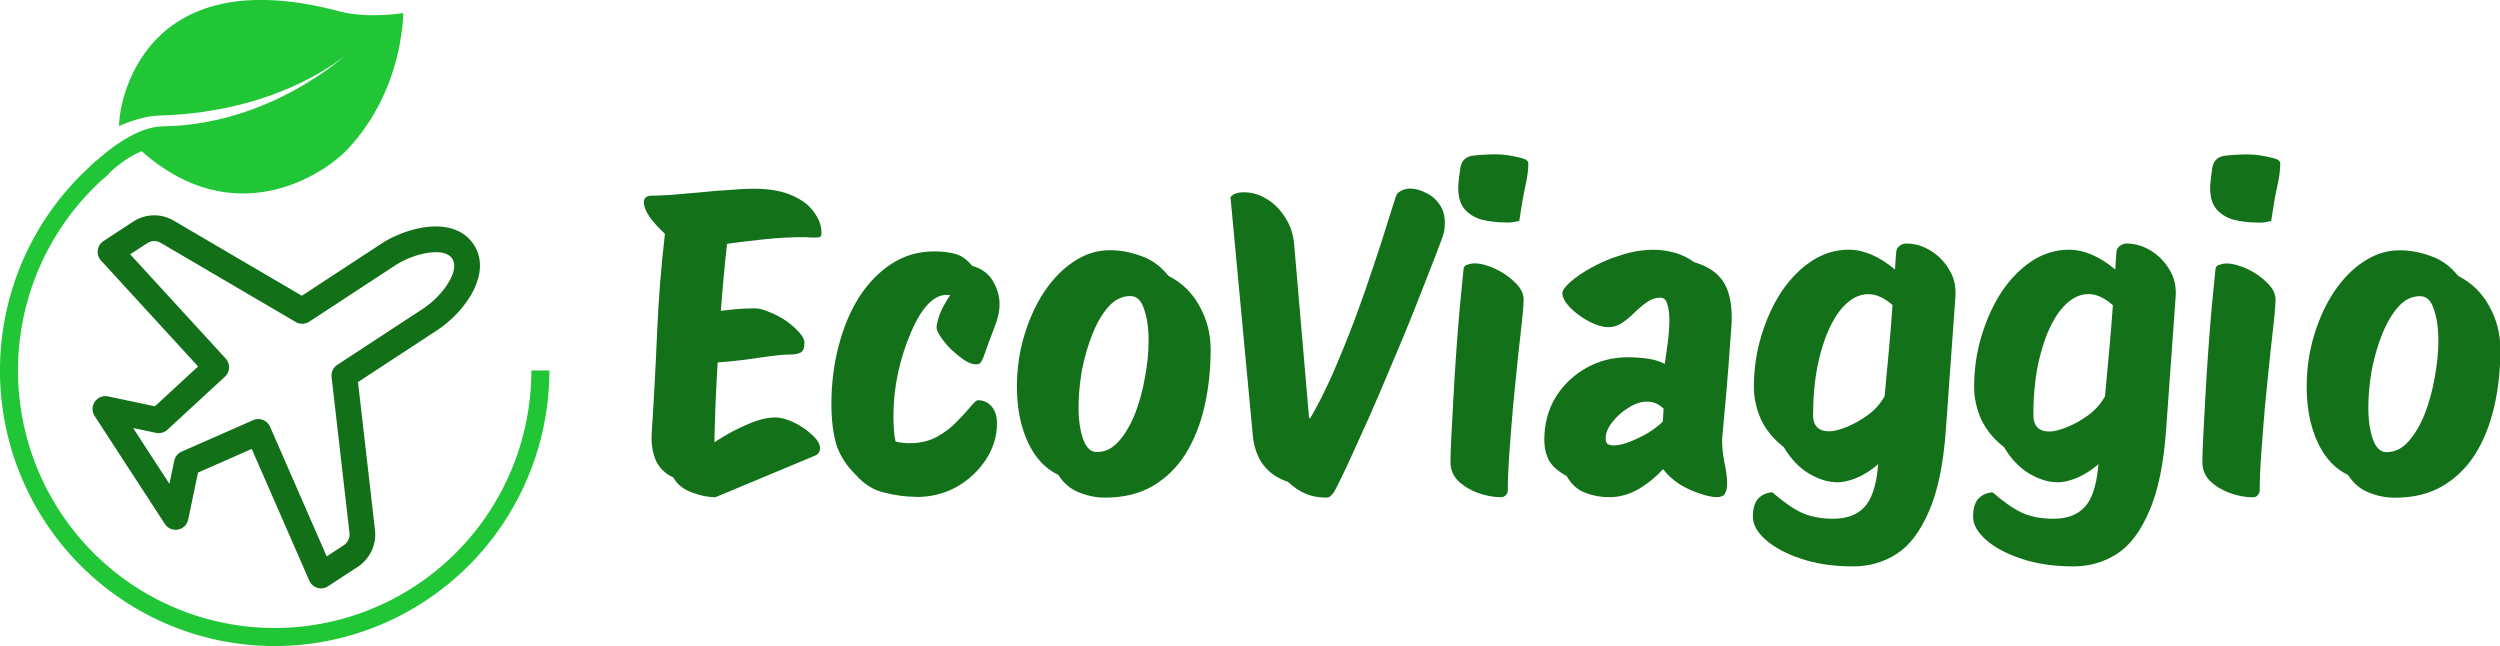 <?xml version="1.0" encoding="UTF-8" standalone="no"?>
<svg
   width="30.236"
   height="7.818"
   fill="currentColor"
   class="bi bi-tree"
   viewBox="0 0 30.236 7.818"
   version="1.1"
   id="svg1"
   sodipodi:docname="NameLogo.svg"
   xml:space="preserve"
   inkscape:version="1.3.2 (091e20e, 2023-11-25, custom)"
   xmlns:inkscape="http://www.inkscape.org/namespaces/inkscape"
   xmlns:sodipodi="http://sodipodi.sourceforge.net/DTD/sodipodi-0.dtd"
   xmlns="http://www.w3.org/2000/svg"
   xmlns:svg="http://www.w3.org/2000/svg"><defs
     id="defs1"><linearGradient
       id="swatch15"
       inkscape:swatch="solid"><stop
         style="stop-color:#127019;stop-opacity:1;"
         offset="0"
         id="stop15" /></linearGradient></defs><sodipodi:namedview
     id="namedview1"
     pagecolor="#ffffff"
     bordercolor="#000000"
     borderopacity="0.25"
     inkscape:showpageshadow="2"
     inkscape:pageopacity="0.0"
     inkscape:pagecheckerboard="0"
     inkscape:deskcolor="#d1d1d1"
     showgrid="false"
     inkscape:zoom="32"
     inkscape:cx="12.640625"
     inkscape:cy="4.140625"
     inkscape:window-width="1920"
     inkscape:window-height="974"
     inkscape:window-x="-11"
     inkscape:window-y="-11"
     inkscape:window-maximized="1"
     inkscape:current-layer="g16" /><g
     id="g16"
     transform="matrix(1.204,0,0,1.208,-5.306,-4.105)"><g
       id="g2"><g
         id="g17"
         transform="translate(-2.433,0.907)"><g
           style="fill:#127019;fill-opacity:1;stroke:none;stroke-width:0;stroke-dasharray:none;stroke-dashoffset:0"
           id="g1"
           transform="matrix(0.141,0.216,-0.216,0.141,5.279,1.555)"><path
             d="m 22.813,-12.192 c 0.28,-0.56 0.785,-1.151 1.572,-1.151 0.787,0 1.292,0.592 1.572,1.151 0.289,0.579 0.428,1.28 0.428,1.849 v 3.691 l 5.17,2.585 a 1.5,1.5 0 0 1 0.83,1.342 v 1.382 a 0.5,0.5 0 0 1 -0.582,0.493 l -5.507,-0.918 -0.375,2.253 1.318,1.318 a 0.5,0.5 0 0 1 -0.354,0.854 h -5 a 0.5,0.5 0 0 1 -0.354,-0.854 l 1.319,-1.318 -0.376,-2.253 -5.507,0.918 a 0.5,0.5 0 0 1 -0.582,-0.493 v -1.382 a 1.5,1.5 0 0 1 0.83,-1.342 l 5.17,-2.585 v -3.691 c 0,-0.568 0.14,-1.271 0.428,-1.849 m 0.894,0.448 c -0.211,0.421 -0.322,0.97 -0.322,1.401 v 4 a 0.5,0.5 0 0 1 -0.276,0.447 l -5.448,2.724 a 0.5,0.5 0 0 0 -0.276,0.447 v 0.792 l 5.418,-0.903 a 0.5,0.5 0 0 1 0.575,0.41 l 0.5,3 a 0.5,0.5 0 0 1 -0.14,0.437 l -0.645,0.646 h 2.586 l -0.647,-0.646 a 0.5,0.5 0 0 1 -0.14,-0.436 l 0.5,-3 a 0.5,0.5 0 0 1 0.576,-0.411 l 5.417,0.903 v -0.792 a 0.5,0.5 0 0 0 -0.276,-0.447 l -5.448,-2.724 a 0.5,0.5 0 0 1 -0.276,-0.447 v -4 c 0,-0.432 -0.11,-0.979 -0.322,-1.401 -0.22,-0.44 -0.465,-0.599 -0.678,-0.599 -0.213,0 -0.458,0.158 -0.678,0.599"
             id="path1-5"
             inkscape:label="path1-5"
             style="fill:#127019;fill-opacity:1;stroke:none;stroke-width:0;stroke-dasharray:none;stroke-dashoffset:0" /></g><g
           id="g15"><path
             d="m 10.89,2.622 c 0,0 -0.354,0.059 -0.64,-0.017 -2.119,-0.562 -2.232,1.128 -2.212,1.148 0,0 0.21,-0.1 0.403,-0.105 1.229,-0.034 1.873,-0.608 1.873,-0.608 0,0 -0.758,0.703 -1.84,0.716 -0.239,0.003 -0.542,0.208 -0.782,0.457 0,0 0.145,0.033 0.203,0.054 0.105,-0.111 0.227,-0.202 0.368,-0.262 0.929,0.823 1.826,0.237 2.067,-0.018 0.568,-0.601 0.56,-1.365 0.56,-1.365 z"
             id="path1"
             style="fill:#21c637;fill-opacity:1;stroke-width:0.099" /><path
             style="display:inline;fill:none;fill-opacity:1;stroke:#21c637;stroke-width:0.181;stroke-dasharray:none;stroke-dashoffset:0;stroke-opacity:1;paint-order:normal"
             id="path2"
             sodipodi:type="arc"
             sodipodi:cx="9.5990467"
             sodipodi:cy="6.2003407"
             sodipodi:rx="2.6689763"
             sodipodi:ry="2.6689763"
             sodipodi:start="0"
             sodipodi:end="4.0095405"
             sodipodi:open="true"
             sodipodi:arc-type="arc"
             d="M 12.268,6.2 A 2.669,2.669 0 0 1 10.219,8.796 2.669,2.669 0 0 1 7.218,7.406 2.669,2.669 0 0 1 7.874,4.164" /></g></g><path
         style="font-size:4.151px;font-family:'Protest Riot';-inkscape-font-specification:'Protest Riot';opacity:0.99;fill:#127019;stroke:#21c637;stroke-width:0"
         d="m 11.571,8.393 q -0.116,0 -0.241,-0.05 -0.125,-0.046 -0.183,-0.149 -0.12,-0.054 -0.174,-0.17 -0.05,-0.12 -0.042,-0.266 0.033,-0.502 0.054,-1.004 0.021,-0.502 0.079,-1.004 -0.083,-0.075 -0.149,-0.162 -0.062,-0.091 -0.062,-0.154 0,-0.066 0.079,-0.066 0.058,0 0.191,-0.008 0.133,-0.012 0.291,-0.025 0.158,-0.017 0.303,-0.025 0.145,-0.012 0.228,-0.012 0.241,0 0.39,0.066 0.154,0.066 0.224,0.17 0.075,0.1 0.075,0.212 0,0.042 -0.042,0.042 -0.037,0 -0.071,0 -0.033,-0.004 -0.066,-0.004 -0.187,0 -0.39,0.021 -0.203,0.021 -0.378,0.046 -0.037,0.328 -0.062,0.672 0.195,-0.025 0.34,-0.025 0.062,0 0.145,0.037 0.087,0.033 0.166,0.087 0.079,0.054 0.133,0.116 0.054,0.058 0.054,0.108 0,0.075 -0.037,0.095 -0.037,0.021 -0.116,0.021 -0.075,0 -0.199,0.017 -0.12,0.017 -0.261,0.037 -0.137,0.017 -0.257,0.025 -0.012,0.199 -0.021,0.403 -0.008,0.199 -0.012,0.398 0.17,-0.112 0.328,-0.178 0.158,-0.071 0.282,-0.071 0.083,0 0.187,0.05 0.104,0.05 0.183,0.125 0.079,0.071 0.079,0.133 0,0.054 -0.05,0.075 z m 2.013,-0.004 q -0.154,0 -0.32,-0.042 -0.162,-0.037 -0.286,-0.178 -0.141,-0.137 -0.195,-0.303 -0.05,-0.17 -0.05,-0.411 0,-0.299 0.071,-0.573 0.071,-0.278 0.203,-0.49 0.137,-0.216 0.328,-0.34 0.191,-0.125 0.428,-0.125 0.12,0 0.212,0.025 0.091,0.025 0.17,0.12 0.145,0.042 0.208,0.154 0.066,0.112 0.066,0.232 0,0.108 -0.058,0.249 -0.054,0.137 -0.104,0.282 -0.012,0.029 -0.025,0.05 -0.012,0.021 -0.054,0.021 -0.046,0 -0.112,-0.042 -0.066,-0.046 -0.133,-0.108 -0.062,-0.062 -0.104,-0.125 -0.042,-0.062 -0.042,-0.095 0.004,-0.058 0.037,-0.145 0.037,-0.087 0.1,-0.178 -0.112,-0.021 -0.216,0.083 -0.1,0.104 -0.178,0.291 -0.079,0.183 -0.129,0.403 -0.046,0.22 -0.046,0.432 0,0.066 0.004,0.133 0.004,0.066 0.017,0.125 0.066,0.017 0.141,0.017 0.154,0 0.27,-0.062 0.12,-0.066 0.203,-0.154 0.087,-0.087 0.137,-0.149 0.054,-0.066 0.075,-0.066 0.083,0 0.137,0.062 0.054,0.062 0.054,0.17 0,0.195 -0.112,0.365 -0.112,0.17 -0.295,0.274 -0.183,0.1 -0.403,0.1 z m 1.893,0.008 q -0.137,0 -0.266,-0.054 Q 15.087,8.294 15.008,8.169 14.809,8.074 14.701,7.837 14.593,7.601 14.593,7.285 q 0,-0.274 0.075,-0.519 0.075,-0.249 0.203,-0.44 0.129,-0.191 0.295,-0.299 0.17,-0.112 0.357,-0.112 0.158,0 0.315,0.058 0.158,0.054 0.274,0.199 0.203,0.104 0.311,0.303 0.112,0.199 0.112,0.436 0,0.303 -0.062,0.573 -0.062,0.27 -0.191,0.477 -0.129,0.203 -0.328,0.32 -0.199,0.116 -0.477,0.116 z m -0.083,-0.457 q 0.125,0 0.22,-0.108 0.095,-0.108 0.162,-0.274 0.066,-0.17 0.1,-0.365 0.037,-0.195 0.037,-0.369 0,-0.191 -0.046,-0.32 -0.042,-0.129 -0.137,-0.129 -0.125,0 -0.22,0.108 -0.095,0.108 -0.162,0.278 -0.066,0.166 -0.104,0.361 -0.033,0.195 -0.033,0.369 0,0.191 0.046,0.32 0.046,0.129 0.137,0.129 z m 2.299,0.457 q -0.12,0 -0.212,-0.042 -0.087,-0.037 -0.17,-0.116 -0.315,-0.104 -0.353,-0.461 L 16.734,5.384 q 0.033,-0.05 0.137,-0.05 0.116,0 0.224,0.066 0.112,0.066 0.187,0.187 0.079,0.116 0.091,0.278 l 0.149,1.735 h 0.012 q 0.112,-0.191 0.224,-0.444 0.112,-0.257 0.216,-0.531 0.104,-0.278 0.187,-0.531 0.087,-0.257 0.145,-0.448 0.062,-0.191 0.087,-0.274 0.008,-0.029 0.046,-0.05 0.042,-0.025 0.095,-0.025 0.079,0 0.158,0.042 0.083,0.037 0.137,0.116 0.054,0.075 0.054,0.187 0,0.029 -0.004,0.062 -0.004,0.033 -0.017,0.071 -0.012,0.037 -0.066,0.178 -0.054,0.141 -0.141,0.361 -0.083,0.216 -0.191,0.477 -0.108,0.257 -0.224,0.531 -0.116,0.274 -0.237,0.535 -0.116,0.261 -0.224,0.473 -0.012,0.021 -0.033,0.042 -0.017,0.025 -0.054,0.025 z m 1.752,-0.004 q -0.108,0 -0.228,-0.042 -0.116,-0.042 -0.199,-0.12 -0.079,-0.079 -0.079,-0.191 0,-0.066 0.008,-0.237 0.008,-0.17 0.021,-0.394 0.012,-0.228 0.029,-0.469 0.017,-0.245 0.037,-0.465 0.021,-0.22 0.037,-0.374 0.004,-0.033 0.042,-0.042 0.037,-0.012 0.062,-0.012 0.095,0 0.212,0.054 0.116,0.054 0.199,0.137 0.087,0.083 0.087,0.174 0,0.054 -0.017,0.216 -0.017,0.158 -0.042,0.378 -0.021,0.22 -0.046,0.461 -0.021,0.241 -0.037,0.469 -0.017,0.224 -0.017,0.39 0,0.021 -0.017,0.042 -0.017,0.025 -0.054,0.025 z m 0.058,-2.756 q -0.137,0 -0.253,-0.029 -0.112,-0.033 -0.178,-0.116 -0.062,-0.083 -0.054,-0.237 0.008,-0.079 0.021,-0.17 0.017,-0.095 0.108,-0.116 0.05,-0.008 0.12,-0.012 0.071,-0.004 0.125,-0.004 0.116,0 0.257,0.037 0.071,0.017 0.071,0.054 0,0.095 -0.029,0.224 -0.029,0.129 -0.062,0.353 -0.066,0.017 -0.125,0.017 z m 1.029,2.756 q -0.129,0 -0.245,-0.046 -0.112,-0.042 -0.183,-0.166 -0.129,-0.071 -0.178,-0.158 -0.046,-0.091 -0.046,-0.203 0,-0.241 0.112,-0.428 0.116,-0.187 0.307,-0.295 0.191,-0.108 0.419,-0.108 0.095,0 0.183,0.012 0.091,0.008 0.187,0.054 0.012,-0.083 0.029,-0.208 0.017,-0.125 0.017,-0.232 0,-0.095 -0.021,-0.158 -0.017,-0.066 -0.071,-0.066 -0.071,0 -0.133,0.046 -0.062,0.042 -0.125,0.104 -0.058,0.058 -0.125,0.104 -0.062,0.042 -0.137,0.042 -0.083,0 -0.195,-0.058 -0.108,-0.058 -0.187,-0.137 -0.079,-0.083 -0.079,-0.145 0,-0.042 0.079,-0.112 0.079,-0.071 0.212,-0.145 0.133,-0.075 0.295,-0.125 0.162,-0.054 0.328,-0.054 0.108,0 0.212,0.029 0.104,0.029 0.195,0.095 0.199,0.058 0.286,0.187 0.091,0.129 0.091,0.374 0,0.075 -0.017,0.261 -0.012,0.187 -0.033,0.436 -0.021,0.245 -0.046,0.511 -0.004,0.1 0.021,0.232 0.029,0.129 0.029,0.224 0,0.058 -0.021,0.095 -0.021,0.037 -0.079,0.037 -0.075,0 -0.178,-0.037 -0.104,-0.033 -0.203,-0.095 -0.1,-0.066 -0.162,-0.149 -0.108,0.12 -0.249,0.203 -0.141,0.079 -0.291,0.079 z m 0.042,-0.519 q 0.066,0 0.162,-0.037 0.095,-0.037 0.187,-0.091 0.091,-0.058 0.145,-0.112 l 0.008,-0.129 q -0.071,-0.071 -0.166,-0.071 -0.091,0 -0.187,0.062 -0.095,0.058 -0.162,0.145 -0.066,0.083 -0.066,0.162 0,0.042 0.021,0.058 0.025,0.012 0.058,0.012 z m 2.241,0.369 q -0.133,0 -0.282,-0.087 -0.149,-0.091 -0.253,-0.266 -0.154,-0.12 -0.228,-0.278 -0.071,-0.162 -0.071,-0.324 0,-0.27 0.075,-0.515 0.075,-0.249 0.203,-0.444 0.133,-0.195 0.303,-0.307 0.174,-0.112 0.369,-0.112 0.228,0 0.465,0.199 0.004,-0.087 0.012,-0.178 0.004,-0.037 0.033,-0.058 0.029,-0.025 0.066,-0.025 0.129,0 0.245,0.071 0.116,0.071 0.187,0.191 0.075,0.12 0.062,0.278 l -0.095,1.324 q -0.037,0.523 -0.17,0.822 -0.129,0.303 -0.324,0.428 -0.195,0.125 -0.436,0.125 -0.299,0 -0.527,-0.079 -0.224,-0.075 -0.353,-0.191 -0.125,-0.112 -0.125,-0.228 0,-0.125 0.054,-0.183 0.058,-0.058 0.141,-0.062 0.162,0.141 0.291,0.203 0.133,0.062 0.32,0.062 0.203,0 0.311,-0.116 0.108,-0.112 0.137,-0.403 0,-0.017 0.004,-0.029 -0.112,0.095 -0.224,0.141 -0.108,0.042 -0.191,0.042 z m -0.241,-0.677 q 0,0.166 0.162,0.166 0.066,0 0.17,-0.042 0.108,-0.042 0.216,-0.12 0.108,-0.079 0.17,-0.191 0.021,-0.228 0.042,-0.457 0.021,-0.228 0.037,-0.457 Q 23.247,6.356 23.127,6.356 q -0.149,0 -0.278,0.158 -0.125,0.158 -0.199,0.432 -0.075,0.27 -0.075,0.623 z m 2.449,0.677 q -0.133,0 -0.282,-0.087 -0.149,-0.091 -0.253,-0.266 -0.154,-0.12 -0.228,-0.278 -0.071,-0.162 -0.071,-0.324 0,-0.27 0.075,-0.515 0.075,-0.249 0.203,-0.444 0.133,-0.195 0.303,-0.307 0.174,-0.112 0.369,-0.112 0.228,0 0.465,0.199 0.004,-0.087 0.012,-0.178 0.004,-0.037 0.033,-0.058 0.029,-0.025 0.066,-0.025 0.129,0 0.245,0.071 0.116,0.071 0.187,0.191 0.075,0.12 0.062,0.278 l -0.095,1.324 q -0.037,0.523 -0.17,0.822 -0.129,0.303 -0.324,0.428 -0.195,0.125 -0.436,0.125 -0.299,0 -0.527,-0.079 -0.224,-0.075 -0.353,-0.191 -0.125,-0.112 -0.125,-0.228 0,-0.125 0.054,-0.183 0.058,-0.058 0.141,-0.062 0.162,0.141 0.291,0.203 0.133,0.062 0.32,0.062 0.203,0 0.311,-0.116 0.108,-0.112 0.137,-0.403 0,-0.017 0.004,-0.029 -0.112,0.095 -0.224,0.141 -0.108,0.042 -0.191,0.042 z M 24.783,7.568 q 0,0.166 0.162,0.166 0.066,0 0.17,-0.042 0.108,-0.042 0.216,-0.12 0.108,-0.079 0.17,-0.191 0.021,-0.228 0.042,-0.457 0.021,-0.228 0.037,-0.457 -0.125,-0.112 -0.245,-0.112 -0.149,0 -0.278,0.158 -0.125,0.158 -0.199,0.432 -0.075,0.27 -0.075,0.623 z m 2.2,0.826 q -0.108,0 -0.228,-0.042 -0.116,-0.042 -0.199,-0.12 -0.079,-0.079 -0.079,-0.191 0,-0.066 0.008,-0.237 0.008,-0.17 0.021,-0.394 0.012,-0.228 0.029,-0.469 0.017,-0.245 0.037,-0.465 0.021,-0.22 0.037,-0.374 0.004,-0.033 0.042,-0.042 0.037,-0.012 0.062,-0.012 0.095,0 0.212,0.054 0.116,0.054 0.199,0.137 0.087,0.083 0.087,0.174 0,0.054 -0.017,0.216 -0.017,0.158 -0.042,0.378 -0.021,0.22 -0.046,0.461 -0.021,0.241 -0.037,0.469 -0.017,0.224 -0.017,0.39 0,0.021 -0.017,0.042 -0.017,0.025 -0.054,0.025 z m 0.058,-2.756 q -0.137,0 -0.253,-0.029 -0.112,-0.033 -0.178,-0.116 -0.062,-0.083 -0.054,-0.237 0.008,-0.079 0.021,-0.17 0.017,-0.095 0.108,-0.116 0.05,-0.008 0.12,-0.012 0.071,-0.004 0.125,-0.004 0.116,0 0.257,0.037 0.071,0.017 0.071,0.054 0,0.095 -0.029,0.224 -0.029,0.129 -0.062,0.353 -0.066,0.017 -0.125,0.017 z m 1.366,2.76 q -0.137,0 -0.266,-0.054 -0.125,-0.05 -0.203,-0.174 -0.199,-0.095 -0.307,-0.332 -0.108,-0.237 -0.108,-0.552 0,-0.274 0.075,-0.519 0.075,-0.249 0.203,-0.44 0.129,-0.191 0.295,-0.299 0.17,-0.112 0.357,-0.112 0.158,0 0.315,0.058 0.158,0.054 0.274,0.199 0.203,0.104 0.311,0.303 0.112,0.199 0.112,0.436 0,0.303 -0.062,0.573 -0.062,0.27 -0.191,0.477 -0.129,0.203 -0.328,0.32 -0.199,0.116 -0.477,0.116 z m -0.083,-0.457 q 0.125,0 0.22,-0.108 0.095,-0.108 0.162,-0.274 0.066,-0.17 0.1,-0.365 0.037,-0.195 0.037,-0.369 0,-0.191 -0.046,-0.32 -0.042,-0.129 -0.137,-0.129 -0.125,0 -0.22,0.108 -0.095,0.108 -0.162,0.278 -0.066,0.166 -0.104,0.361 -0.033,0.195 -0.033,0.369 0,0.191 0.046,0.32 0.046,0.129 0.137,0.129 z"
         id="text17"
         transform="scale(1.002,0.998)"
         aria-label="EcoViaggio" /></g></g></svg>
